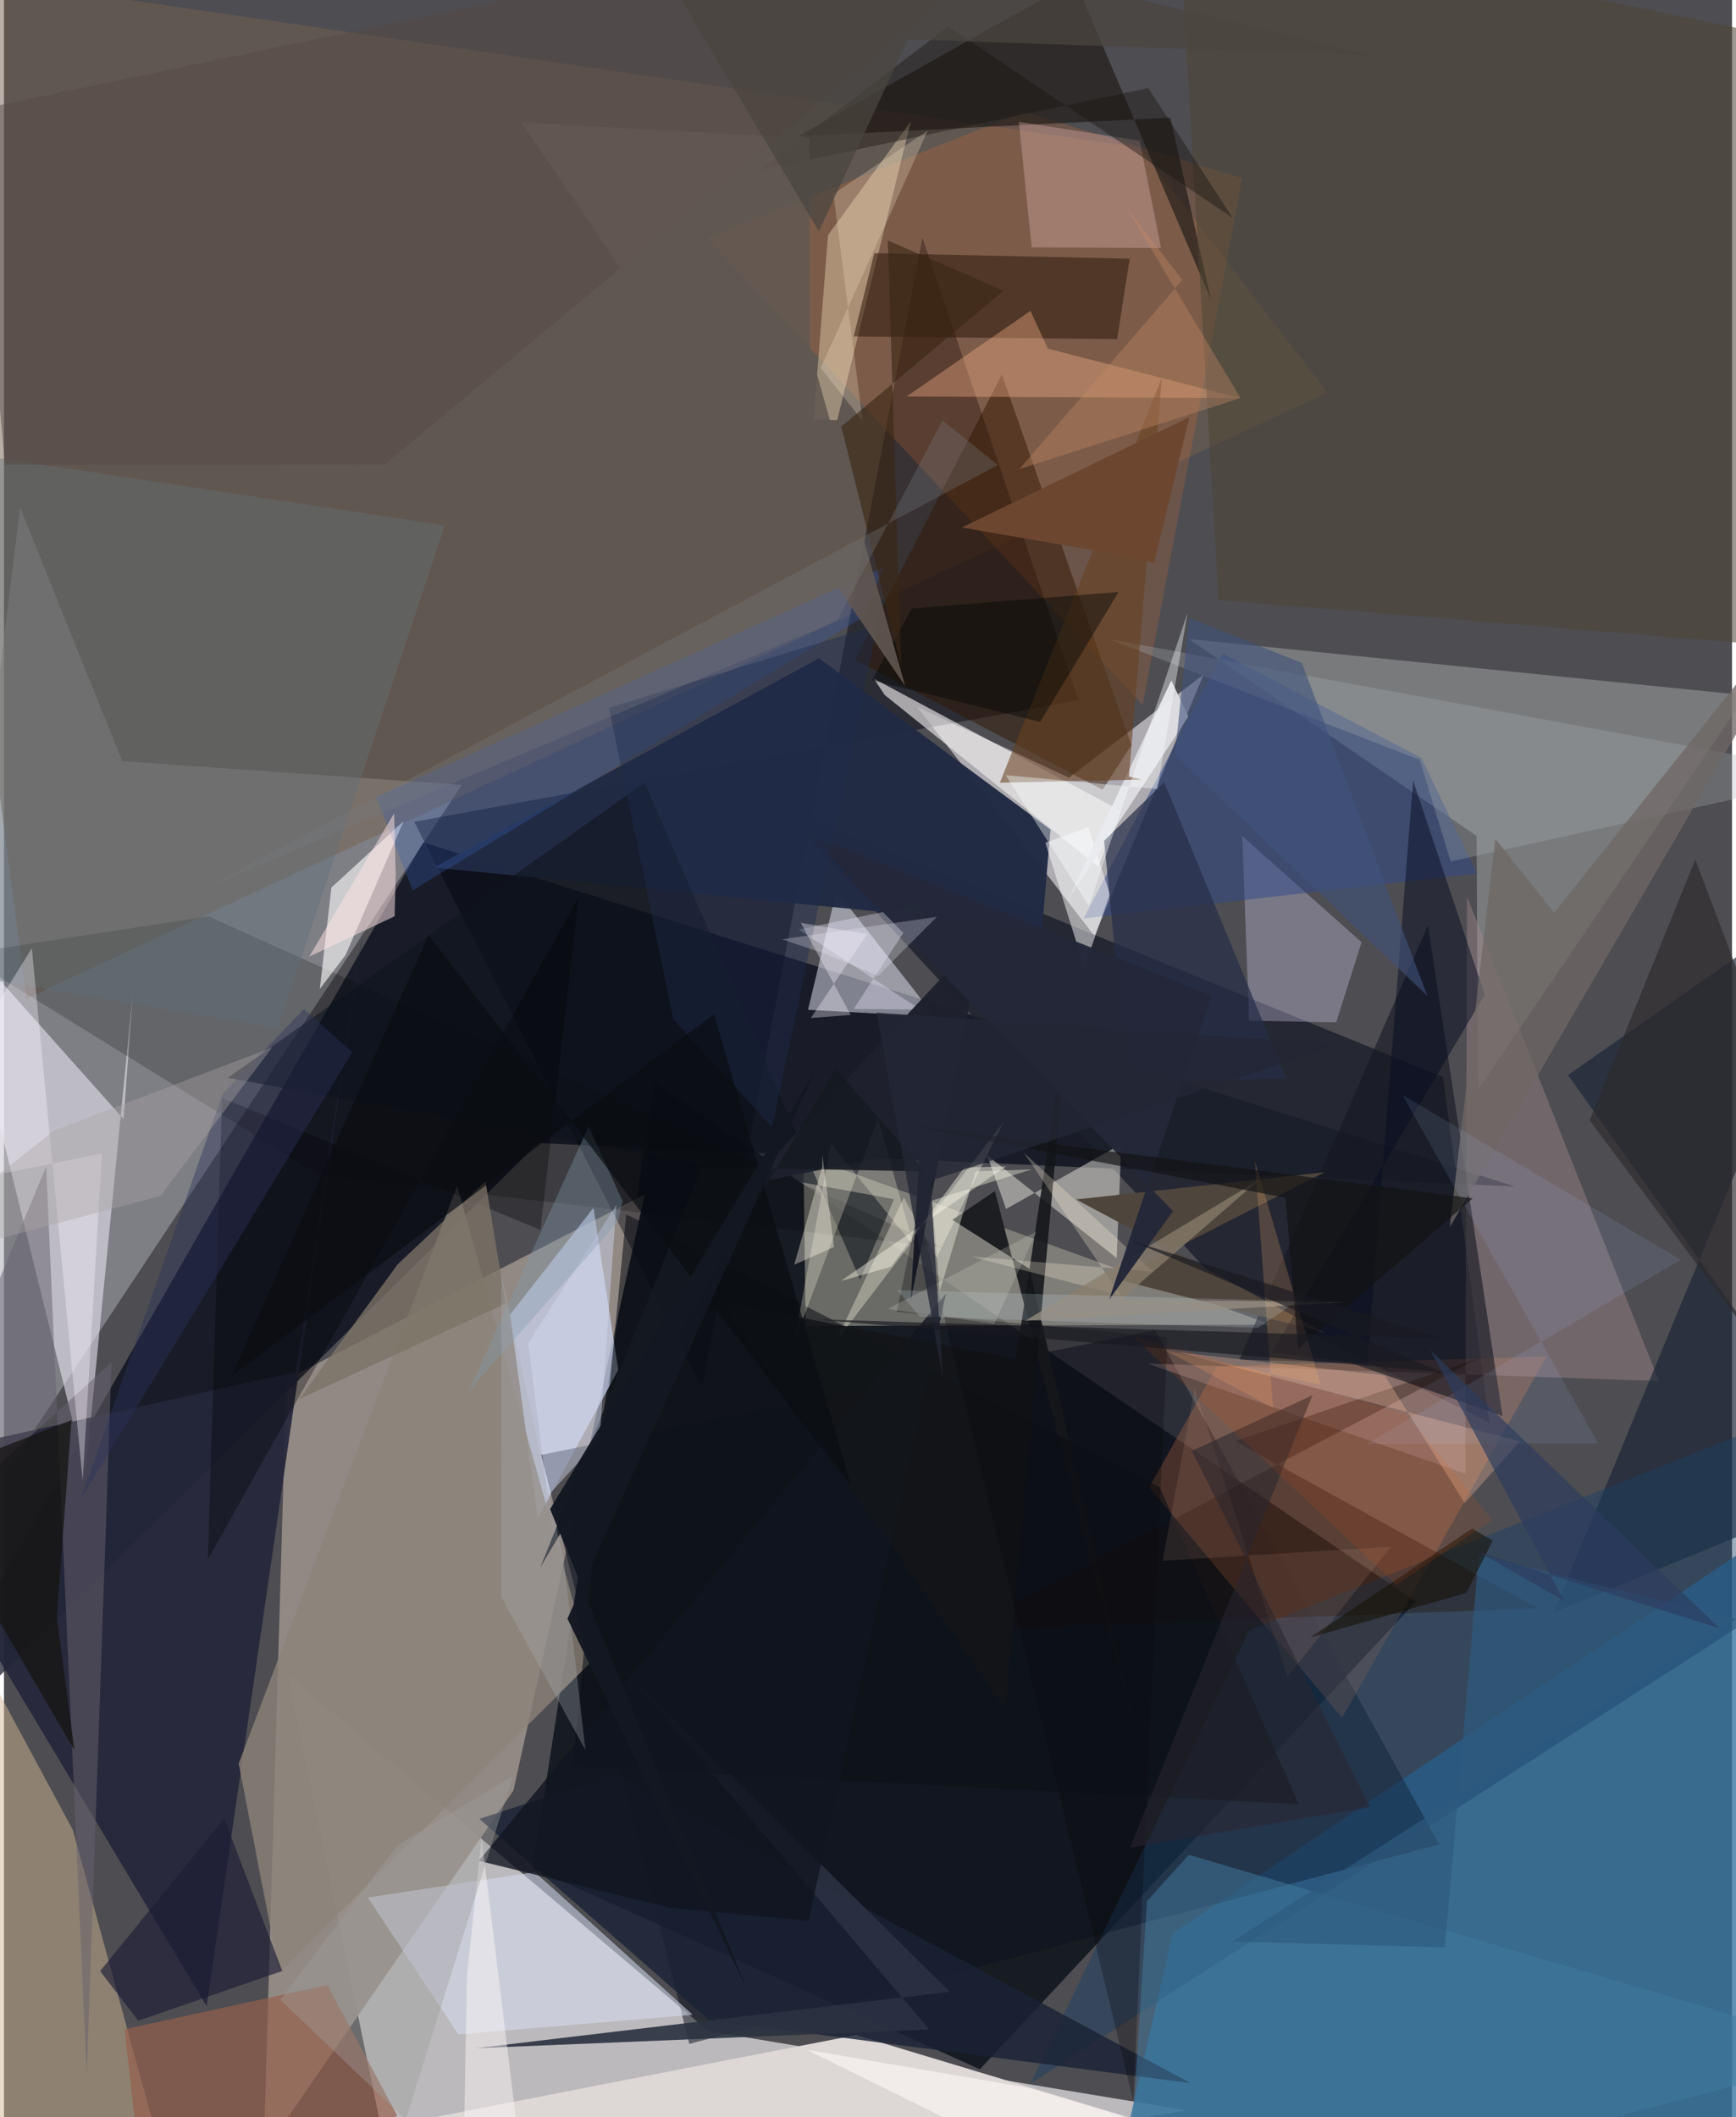 <svg xmlns="http://www.w3.org/2000/svg" width="228" height="278" viewBox="0 0 836 1024"><path fill="#4d4d52" d="M0 0h836v1024H0z"/><path fill="#dedbdc" fill-opacity=".757" d="M571.925 1020.663L194.183 1086l-56.868-276.04 203.47 172.426z"/><path fill="#0a0e16" fill-opacity=".796" d="M255.849 903.524l216.297 97.296 210.92-226.17-368.34-251.022z"/><path fill="#958d86" fill-opacity=".945" d="M309.995 577.675l-173.353 89.522-11.02 373.888 120.864-175.103z"/><path fill="#010514" fill-opacity=".671" d="M-62 869.858l320.402-316.992 472.632 21.012L202.78 407.36z"/><path fill="#aaacb4" fill-opacity=".525" d="M-62 807.181l283.488-427.539-164.276-11.49L7.841 245.49z"/><path fill="#3474a0" fill-opacity=".788" d="M530.575 1086l314.867-53.348L898 712.116 565.462 935.07z"/><path fill="#e9e4eb" fill-opacity=".612" d="M515.225 376.14l65.123-49.909-52.772 126.477-85.84-110.882z"/><path fill="#bbbfbd" fill-opacity=".392" d="M712.993 527.37l-.562-123.044-139.286-95.274 269.608 27.236z"/><path fill="#1c1e2c" fill-opacity=".8" d="M374.677 389.78l321.505 131.148 22.394 167.09-127.002-63.234z"/><path fill="#9b998e" fill-opacity=".635" d="M387.82 641.31l-1.16-90.337-.517 7.567 227.051 82.194z"/><path fill="#e8e2ee" fill-opacity=".6" d="M57.875 541.274l-83.898-94.172 65.47 265.45 22.906-232.344z"/><path fill="#756150" fill-opacity=".506" d="M-54.624-16.89L10.862 483l629.323-293.133-90.708-118.34z"/><path fill="#01010d" fill-opacity=".424" d="M337.752 671.126l106.593-556.07 75.49 223.623-321.344 58.8z"/><path fill="#d2b793" fill-opacity=".486" d="M88.285 1086l-97.693-24.807 5.232-245.789 37.51 69.71z"/><path fill="#25263b" fill-opacity=".91" d="M-59.12 707.978l200.437-44.393 34.969-231.483-78.219 538.206z"/><path fill="#ebeafc" fill-opacity=".494" d="M388.99 488.415l13.725-57.443 38.212 48.633 9.078 12.098z"/><path fill="#d2dcfb" fill-opacity=".643" d="M285.19 584.195l-40.372 51.658 13.461 98.491 38.912-71.778z"/><path fill="#212a44" fill-opacity=".976" d="M207.963 419.569l294.295 29.21 4.029-47.56-111.971-82.845z"/><path fill="#ddd7d6" fill-opacity=".992" d="M16.939 1061.26l647.755-18.96-31.704 8.512-220.746-66.544z"/><path fill="#0e131f" fill-opacity=".514" d="M556.84 643.384l137.471 248.705-362.738 96.485-71.665-284.897z"/><path fill="#ef844d" fill-opacity=".239" d="M554.062 719.318l32.77-58.421 159.431-4.87-98.936 174.835z"/><path fill="#a98f91" fill-opacity=".392" d="M553.166 659.513l153.786 53.264.858-279.089 92.83 234.265z"/><path fill="#1c2535" fill-opacity=".682" d="M749.69 779.866L898 718.74 756.662 519.97l141.338-99z"/><path fill="#ff7b25" fill-opacity=".169" d="M550.855 341.109l-210.732-226.08L493.48 54.067l105.658 32.082z"/><path fill="#1e1915" fill-opacity=".643" d="M518.148-9.325l65.759 154.245-19.646-88.005-180.166 8.988z"/><path fill="#fffef2" fill-opacity=".435" d="M540.548 553.317l-2.237 55.182-62.677-49.73 9.177 25.96z"/><path fill="#d9d1f4" fill-opacity=".325" d="M599.066 404.416l57.716 51.298-12.302 38.8-42.125-.86z"/><path fill="#311500" fill-opacity=".486" d="M482.774 181.132l-71.03 137.962L531.5 381.97l13.913-21.622z"/><path fill="#f0eded" fill-opacity=".631" d="M420.807 328.22l5.322 7.951 103.28 83.057 10.736-27.124z"/><path fill="#fae2bd" fill-opacity=".384" d="M438.715 58.727l-35.613 144.512-11.402-.474 6.961-89.03z"/><path fill-opacity=".208" d="M98.981 443.2l355.836 160.347-301.946-35.04L-20.192 461.44z"/><path fill="#fffdfd" fill-opacity=".608" d="M152.798 478.327l5.601-49.02 34.982-32.178-28.132 64.789z"/><path fill="#194067" fill-opacity=".427" d="M898 748.858l-401.464 258.979 105.929-219.362L898 670.99z"/><path fill="#8d8479" fill-opacity=".784" d="M133.187 954.407L113.56 852.965l105.672-279.42L283.65 804.21z"/><path fill="#2b1508" fill-opacity=".525" d="M538.515 164.01l-127.448-1.279 9.96-40.283 123.575 2.676z"/><path fill="#161822" fill-opacity=".612" d="M688.902 447.422l-91.223 210.122 53.78 1.589 73.495 25.701z"/><path fill="#d6dcf0" fill-opacity=".553" d="M176.049 917.763l80.828-12.287 76.305 68.99-113.342 9.502z"/><path fill="#f9f7e4" fill-opacity=".349" d="M402.415 648.876l81.136-106.19-32.41 65.606-15.801-29.113z"/><path fill="#1b2236" fill-opacity=".808" d="M574.09 1007.537l-233.047-30.432-111.044-97.376 66.22-21.562z"/><path fill="#965f4b" fill-opacity=".675" d="M58.29 981.465l98.162-21.4 33.828 63.214L70.196 1086z"/><path fill="#314a89" fill-opacity=".514" d="M712.618 422.413l-26.975-55.867-95.998-50.365-67.389 128.021z"/><path fill="#f5cac9" fill-opacity=".294" d="M490.964 58.935l6.237 60.705 62.553.304L549.4 68.028z"/><path fill="#f8b08a" fill-opacity=".38" d="M436.633 191.79l59.953-41.434 8.411 18.277 92.913 23.91z"/><path fill="#4e4536" fill-opacity=".553" d="M898 25.798v289.827l-310.368-25.404-19.475-332.368z"/><path fill="#1b1d20" fill-opacity=".98" d="M458.852 590.01l20.514-13.951 73.916 285.814-57.2-248.157z"/><path fill="#1e0a00" fill-opacity=".318" d="M464.614 788.243l277.454-10.37-146.351-80.849 117.742-40.159z"/><path fill="#606f76" fill-opacity=".416" d="M132.56 497.23l80.715-243.127-229.605-34.605-39.894 245.854z"/><path fill="#fdfefd" fill-opacity=".49" d="M524.583 400.035l10.37 32.407-12.321 35.531-18.838-60.38z"/><path fill="#efecff" fill-opacity=".341" d="M384.404 449.575l59.888-12.421-33.194 50.84 32.19.297z"/><path fill="#dedee4" fill-opacity=".929" d="M573.012 346.533l-8.285-17.46-50.28 106.569 1.217-1.835z"/><path fill="#aab0b3" fill-opacity=".29" d="M699.89 416.64l190.374-41.855-355.945-65.758 150.576 58.525z"/><path fill="#2c3142" fill-opacity=".902" d="M447.585 981.55L300.46 807.965l157.052 155.38-229.145 27.305z"/><path fill="#4e453c" d="M639.395 644.7l-120.708-64.578 120.204-13.16-101.127 51.592z"/><path fill="#67626d" fill-opacity=".514" d="M-62 763.037L20.407 564.21l19.646 439.488 12.018-344.843z"/><path fill="#68401e" fill-opacity=".569" d="M560.12 182.892l-78.34 195.683 68.724-1.5-6.24-1.485z"/><path fill="#355eb2" fill-opacity=".306" d="M415.255 298.672l10.565-24.404-245.846 111.288 17.766 45.012z"/><path fill="#262d47" fill-opacity=".698" d="M620.301 521.545l-76.538 2.077-11.548-116.937 29.054-28.344z"/><path fill="#0e141d" fill-opacity=".576" d="M430.6 580.008l-322.26-58.716 201.617-142.713 104.194 240.339z"/><path fill="#1c1c35" fill-opacity=".647" d="M64.967 977.333l-18.444-23.985 60.028-73.763 28.112 73.684z"/><path fill="#41799d" fill-opacity=".514" d="M898 992.865L542.326 1086l10.638-166.526 20.26-22.378z"/><path fill="#fcf8ff" fill-opacity=".349" d="M38.074 716.198l9.346-158.312L-62 579.909l75.492-121.25z"/><path fill="#1f222e" fill-opacity=".992" d="M438.588 629.729l35.34-178.552L360.454 572.67l82.576-16.503z"/><path fill="#0b0f14" fill-opacity=".561" d="M301.034 587.35l258.162 131.998 67.209 153.281-351.221-18.239z"/><path fill="#fffbe1" fill-opacity=".267" d="M382.167 649.729l17.908-96.646 40.009 49.454-17.236-61.556z"/><path fill="#060c1f" fill-opacity=".486" d="M716.37 481.105l-34.663-103.553-22.218 282.373-46.132-5.77z"/><path fill="#000104" fill-opacity=".318" d="M259.534 594.867l-153.993-63.83-6.915 223.312 179.343-320.24z"/><path fill="#544844" fill-opacity=".475" d="M524.836-59.056L-14.74 53.49.44 224.719l183.847-.113z"/><path fill="#151921" fill-opacity=".882" d="M337.52 564.576l-78.1 193.606L402.364 516.91l43.243 49.633z"/><path fill="#d5dcf5" fill-opacity=".439" d="M253.594 649.695l9.424 73.839 25.097-27.293 8.148-113.51z"/><path fill="#111520" fill-opacity=".792" d="M455.76 625.628L229.735 900.013l92.426 22.67 67.057 6.395z"/><path fill="#7c7367" fill-opacity=".78" d="M142.729 676.77l47.703-65.208 42.502-40.142 9.784 59.062z"/><path fill="#fdbe9e" fill-opacity=".31" d="M567.957 654.062L733.37 697.14l-26.712 29.894-38.676-61.769z"/><path fill="#18140f" fill-opacity=".416" d="M365.239 82.344l188.334-39.737 40.848 62.776-137.565-92.577z"/><path fill="#6e6865" fill-opacity=".765" d="M699.444 593.537l190.063-327.15-139.537 175.06-28.495-35.707z"/><path fill="#fefcea" fill-opacity=".38" d="M449.117 580.6l3.533 44.181 17.434-58.216 27.218-.998z"/><path fill="#2e5b7f" fill-opacity=".678" d="M837.85 783.105l-243.653 155.96 102.897 2.8 16.378-189.787z"/><path fill="#2d2b2e" fill-opacity=".667" d="M818.222 415.693L898 626.667l-6.219 82.498-124.672-167.352z"/><path fill="#fbffff" fill-opacity=".384" d="M572.614 296.364l-14.675 85.251-73.328-6.691 40.3 63.3z"/><path fill="#fdfbeb" fill-opacity=".427" d="M404.876 619.573l24.288-6.912 35.385-47.949 20.196-.572z"/><path fill="#131519" fill-opacity=".871" d="M515.284 487.03l-30.832 339.654-137.46-196.839 142.57 27.492z"/><path fill="#acc2fd" fill-opacity=".114" d="M771.266 698.136l-94.688-168.552 134.61 79.74-152.016 89.11z"/><path fill="#fff5dd" fill-opacity=".263" d="M555.848 615.045l-62.425-57.49 46.846 69.037-72.515-18.87z"/><path fill="#151412" fill-opacity=".761" d="M32.665 686.854l-74.668 29.237L34.09 846.5l-8.523-64.414z"/><path fill="#6d462f" d="M463.351 255.14l75.73 13.1 17.335 3.912 17.12-70.437z"/><path fill="#020606" fill-opacity=".435" d="M419.903 328.965l81.388 20.194 37.966-62.853-100.07 7.97z"/><path fill="#ffc8a7" fill-opacity=".102" d="M670.95 748.115l-110.403 6.754 15.477-83.257 44.87 139.407z"/><path fill="#c48a64" fill-opacity=".369" d="M491.24 226.891l78.793-91.448-27.355-35.664 55.494 92.737z"/><path fill="#8c7f6d" fill-opacity=".737" d="M493.954 638.853l155.396-9.027-109.006-1.17 67.027-58.14z"/><path fill="#232739" fill-opacity=".976" d="M534.548 628.775l31.029-42.995-177.05-182.506 195.67 78.35z"/><path fill="#0a0a0c" fill-opacity=".298" d="M546.325 1016.22l16.55-369.388-130.936-12.328 10.322-49.98z"/><path fill="#fee2e3" fill-opacity=".518" d="M188.99 443.167l-41.333 19.54 41.095-69.306.758 29.411z"/><path fill="#1e2b4d" fill-opacity=".42" d="M323.81 492.997l-31.148-150.625 130.076-40.181-51.144 242.982z"/><path fill="#fffbeb" fill-opacity=".365" d="M395.865 564.243l.04-5.728 5.64 44.653-19.248 8.52z"/><path fill="#29262f" fill-opacity=".549" d="M544.73 893.71l116.103-19.649-86.165-172.327 58.33-26.897z"/><path fill="#f7e3ca" fill-opacity=".259" d="M415.387 203.62L401.284 93.77l45.636-30.618-51.781 114.823z"/><path fill="#fdf9f5" fill-opacity=".624" d="M748.682 1086l-196.585-13.508-163.556-81.061 107.602 18.466z"/><path fill="#2c315a" fill-opacity=".412" d="M37.07 725.259l131.408-216.354-23.358-20.876-39.352 41.108z"/><path fill="#141002" fill-opacity=".549" d="M707.45 770.459l12.766-25.263-9.942-5.91-78.283 52.674z"/><path fill="#fff9f9" fill-opacity=".459" d="M224.046 955.295L221.515 1086h33.66L231.07 888.969z"/><path fill="#849aaf" fill-opacity=".345" d="M282.841 544.792l16.478 36.258-2.37 10.045-72.024 81.542z"/><path fill="#40517b" fill-opacity=".604" d="M627.889 320.641l60.719 161.06-122.144-116.673 6.928-66.102z"/><path fill="#625751" fill-opacity=".882" d="M390.053 169.609l-.346-102.694-139.412-7.68 185.667 272.529z"/><path fill="#3a2615" fill-opacity=".612" d="M427.57 116.304l6.507 206.093-29.003-116.086 78.549-65.717z"/><path fill="#a9a4a4" fill-opacity=".384" d="M129.786 506.57L24.131 546.937-62 614.962l137.703-36.543z"/><path fill="#d9d9cc" fill-opacity=".227" d="M296.09 615.17l183.005 25.065 20.53-44.655-72.18 37.553z"/><path fill="#9f9d9b" fill-opacity=".388" d="M190.161 892.583l-56.463 74.612 60.71 58.085 51.82-166.292z"/><path fill="#ffb46e" fill-opacity=".212" d="M562.162 653.248l74.883 16.512-31.87-108.224 8.78 119.35z"/><path fill="#131314" fill-opacity=".667" d="M710.529 579.59l-84.48 72.872-6.036-73.167-185.188-35.443z"/><path fill="#4a4540" fill-opacity=".741" d="M394.234 111.855L290.881-62l370.96 88.71-224.526-7.686z"/><path fill="#aaafb4" fill-opacity=".306" d="M240.622 772.351l40.67 74.045-10.222-89.788-30.426-140.08z"/><path fill="#f9f5ff" fill-opacity=".341" d="M417.528 451.834l-32.069-5.528 24.168 44.584-19.238 1.483z"/><path fill="#090c11" fill-opacity=".675" d="M109.975 665.752L343.53 490.534l66.353 228.19L205.41 452.257z"/><path fill="#cdd8e5" fill-opacity=".204" d="M625.59 629.271l-18.886 12.977-163.67-5.429-10.835-12.793z"/><path fill="#242635" fill-opacity=".761" d="M422.137 489.783l32.039 176.442-6.001-95.062 197.862-66.022z"/><path fill="#131722" fill-opacity=".965" d="M264.199 729.899l128.416-212.332-120.024 265.328L359.4 961.93z"/><path fill="#f04d00" fill-opacity=".118" d="M678.22 683.763L546 646.225 673.58 766.59l46.406-31.428z"/><path fill="#191920" fill-opacity=".659" d="M390.892 638.044l304.407 9.32-150.304-47.36 150.088 63.506z"/><path fill="#f2f1ff" fill-opacity=".263" d="M451.3 443.44l-74.83 10.867 21.959 7.419 24.452 10.266z"/><path fill="#2c3b5f" fill-opacity=".647" d="M754.764 774.298l-64.751-121.3 140.093 134.651-116.561-36.929z"/><path fill="#767a7c" fill-opacity=".314" d="M402.994 300.2L97.215 429.6 480.82 224.885l-26.813-21.515z"/></svg>